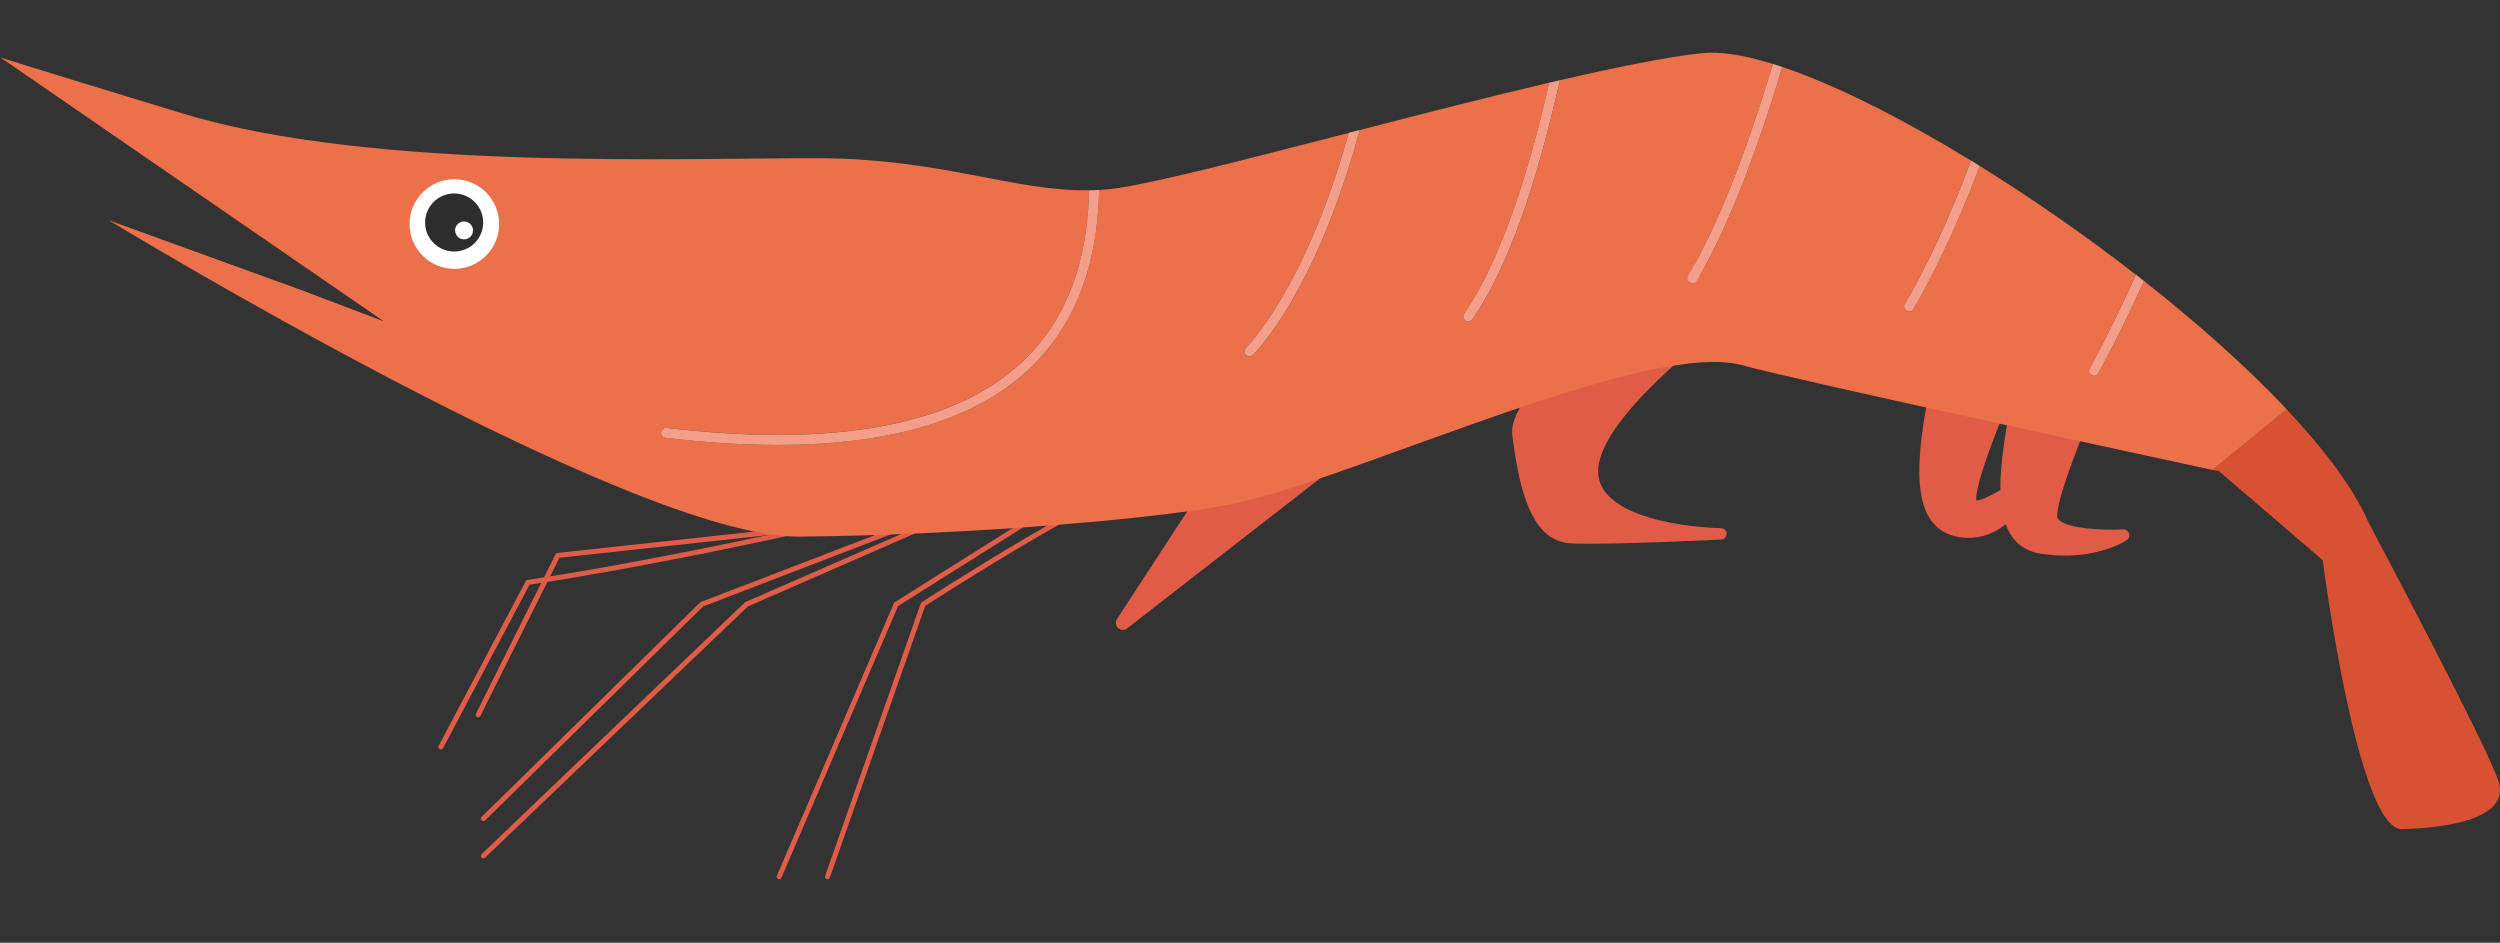 <?xml version="1.0" encoding="utf-8"?>
<!-- Generator: Adobe Illustrator 26.1.0, SVG Export Plug-In . SVG Version: 6.00 Build 0)  -->
<svg version="1.1" id="レイヤー_1" xmlns="http://www.w3.org/2000/svg" xmlns:xlink="http://www.w3.org/1999/xlink" x="0px"
	 y="0px" viewBox="0 0 500 188.55" style="enable-background:new 0 0 500 188.55;" xml:space="preserve">
<rect x="0" y="0" width="500" height="188.55" fill="#333333" stroke="none"/>
<style type="text/css">
	.st0{fill:none;stroke:#E05C46;stroke-linecap:round;stroke-miterlimit:10;}
	.st1{fill:#E05C46;}
	.st2{fill:#D85132;}
	.st3{fill:#EC704A;}
	.st4{fill:#F49D89;}
	.st5{fill:#FFFFFF;}
	.st6{fill:#2D2D2D;}
</style>
<g>
	<g>
		<path class="st0" d="M162.55,105.55c-34.65,7.74-56.96,10.92-56.96,10.92l-17.41,32.91"/>
		<polyline class="st0" points="165.5,105.23 111.56,111.08 95.63,142.97 		"/>
		<polyline class="st0" points="96.67,171.17 149.3,120.86 214.98,92.18 140.35,120.86 96.67,163.73 		"/>
		<path class="st0" d="M231.22,95.98c-6.27-1.29-46.6,24.88-46.6,24.88l-19.12,54.49"/>
		<polyline class="st0" points="218.85,95.93 179.23,120.86 155.83,175.35 		"/>
	</g>
	<path class="st1" d="M266.8,92.41c-0.16-0.55-0.63-0.95-1.2-1.01l-18.78-2.08c-0.53-0.06-1.04,0.19-1.33,0.63l-22.1,33.86
		c-0.38,0.57-0.28,1.34,0.22,1.8c0.27,0.25,0.61,0.37,0.95,0.37c0.3,0,0.61-0.1,0.86-0.3l40.88-31.78
		C266.76,93.55,266.95,92.96,266.8,92.41z"/>
	<path class="st1" d="M345.32,106.75c-0.01-0.61-0.51-1.11-1.13-1.12c-0.06,0-6.17-0.08-12.28-1.56c-5.37-1.3-11.86-3.96-12.26-9.28
		c-0.83-10.86,24.63-29.57,24.88-29.75c0.46-0.34,0.6-0.97,0.32-1.47l-8.56-15.44l-1.99,1.1l1.49,2.69l0.61,3.97l-0.6-0.97
		c-3.56,2.18-34.71,21.6-33.34,32.17c1.24,9.61,3.24,18.63,9,21c0.83,0.34,1.73,0.54,2.73,0.59c7.19,0.35,29.11-0.73,30.04-0.77
		C344.85,107.88,345.33,107.37,345.32,106.75z"/>
	<path class="st1" d="M425.81,106.69c-0.17-0.51-0.65-0.84-1.19-0.81c-3.94,0.21-10.9-0.11-12.8-1.86c-0.32-0.3-0.37-0.53-0.38-0.7
		c-0.1-3.45,4.31-14.53,6.01-18.51c0.24-0.55,0.02-1.2-0.5-1.49l-12.32-7.03c-0.33-0.19-0.73-0.21-1.08-0.05s-0.6,0.48-0.67,0.85
		l-0.23,1.18c-1.28,6.64-2.66,13.82-2.57,19.75c-2.29,1.34-4.14,2.15-4.85,2.04c0-0.01,0-0.03,0-0.05
		c-0.1-3.45,4.31-14.53,6.01-18.51c0.24-0.55,0.02-1.2-0.5-1.49l-12.32-7.03c-0.33-0.19-0.73-0.21-1.08-0.05
		c-0.35,0.16-0.6,0.48-0.67,0.85l-0.23,1.18c-2.08,10.81-4.44,23.06-0.3,29.01c1.31,1.88,3.18,3.03,5.57,3.43
		c1.03,0.17,2.01,0.21,2.94,0.13c2.55-0.21,4.71-1.25,6.5-2.66c0.32,0.88,0.72,1.69,1.21,2.4c1.31,1.88,3.18,3.03,5.57,3.43
		c2.75,0.45,5.22,0.51,7.39,0.33c6.18-0.5,9.82-2.86,10.03-2.99C425.79,107.76,425.98,107.2,425.81,106.69z"/>
	<path class="st2" d="M499.64,156.04c-2.68-7.77-25.89-51.45-25.89-51.45c-2.92-6.76-8.75-14.57-16.43-22.74l-14.86,12.12
		c0.9,0.19,1.38,0.3,1.38,0.3l20.7,17.77c0,0,6.93,54.01,15.85,53.78C489.32,165.59,502.32,163.81,499.64,156.04z"/>
	<g>
		<path class="st3" d="M428.81,56.2c-4.85,10.79-9.1,18.36-9.16,18.46c-0.18,0.33-0.52,0.51-0.87,0.51c-0.17,0-0.33-0.04-0.49-0.13
			c-0.48-0.27-0.65-0.88-0.38-1.36c0.06-0.1,4.39-7.81,9.27-18.74c-10.05-7.81-20.77-15.26-31.25-21.76
			c-4.63,12.49-10.19,23.57-13.27,28.64c-0.19,0.31-0.52,0.48-0.86,0.48c-0.18,0-0.36-0.05-0.52-0.15c-0.47-0.29-0.62-0.9-0.33-1.37
			c3.07-5.05,8.64-16.16,13.25-28.66c-13.79-8.43-27.07-15.14-37.73-18.72c-5.59,18.61-11.34,32.96-17.11,42.74
			c-0.19,0.32-0.52,0.49-0.86,0.49c-0.17,0-0.35-0.04-0.51-0.14c-0.48-0.28-0.63-0.89-0.35-1.37c5.7-9.64,11.38-23.86,16.93-42.33
			c-5.67-1.76-10.52-2.56-14.19-2.16c-6.94,0.75-16.99,2.78-28.37,5.41c-3.63,15.8-8.9,35.31-17.52,47.82
			c-0.19,0.28-0.51,0.43-0.82,0.43c-0.2,0-0.39-0.06-0.57-0.18c-0.46-0.31-0.57-0.94-0.26-1.39c9.12-13.25,14.64-35.93,17-46.18
			c-11.97,2.8-25.25,6.2-37.89,9.47c-8.79,32.51-20.84,44.49-21.36,44.99c-0.19,0.19-0.45,0.28-0.7,0.28c-0.26,0-0.52-0.1-0.72-0.3
			c-0.38-0.4-0.38-1.03,0.02-1.41c0.12-0.12,11.91-11.88,20.52-42.98c-21.23,5.48-40.3,10.43-47.71,11.23
			c-0.73,0.08-1.45,0.13-2.18,0.18c-0.25,10.61-2.5,25.23-14.31,36.11C194.78,84,178,88.98,155.49,88.98
			c-6.93,0-14.39-0.47-22.39-1.42c-0.55-0.06-0.94-0.56-0.88-1.11c0.07-0.55,0.55-0.94,1.11-0.88c33.4,3.94,57.23-0.42,70.84-12.96
			c11.19-10.32,13.39-24.31,13.66-34.56c-14.95,0.27-29.41-6.27-53.65-6.4c-26.48-0.14-89.49,2.67-127.6-8.94
			C3.6,12.67,0.31,11.57,0.03,11.45l76.74,52.82l-16.64-6.31l-38.35-13.9c0,0,104.28,63.5,137.92,63.26
			c33.63-0.25,75.18-3.72,88.86-6.98c25.04-5.96,81.35-32.32,99.76-27.32c11.68,3.17,83.3,18.62,94.16,20.96l14.86-12.12
			C449.42,73.44,439.53,64.64,428.81,56.2z"/>
		<path class="st4" d="M204.17,72.62c-13.6,12.54-37.43,16.9-70.84,12.96c-0.56-0.07-1.04,0.33-1.11,0.88
			c-0.06,0.55,0.33,1.05,0.88,1.11c8,0.94,15.47,1.42,22.39,1.42c22.51,0,39.29-4.98,50.03-14.89
			c11.81-10.89,14.06-25.5,14.31-36.11c-0.67,0.04-1.34,0.07-2.01,0.08C217.56,48.32,215.36,62.31,204.17,72.62z"/>
		<path class="st4" d="M249.17,70.96c0.2,0.2,0.46,0.3,0.72,0.3c0.25,0,0.5-0.09,0.7-0.28c0.52-0.5,12.57-12.48,21.36-44.99
			c-0.75,0.19-1.49,0.38-2.23,0.58c-8.61,31.1-20.4,42.86-20.52,42.98C248.8,69.94,248.79,70.57,249.17,70.96z"/>
		<path class="st4" d="M293.09,64.11c0.17,0.12,0.37,0.18,0.57,0.18c0.32,0,0.63-0.15,0.82-0.43c8.62-12.51,13.89-32.02,17.52-47.82
			c-0.72,0.17-1.44,0.33-2.17,0.5c-2.36,10.25-7.88,32.93-17,46.18C292.52,63.17,292.64,63.79,293.09,64.11z"/>
		<path class="st4" d="M337.99,56.48c0.16,0.09,0.33,0.14,0.51,0.14c0.34,0,0.67-0.18,0.86-0.49c5.78-9.77,11.52-24.13,17.11-42.74
			c-0.65-0.22-1.28-0.42-1.9-0.61c-5.55,18.47-11.23,32.69-16.93,42.33C337.35,55.58,337.51,56.2,337.99,56.48z"/>
		<path class="st4" d="M381.29,62.15c0.16,0.1,0.34,0.15,0.52,0.15c0.34,0,0.67-0.17,0.86-0.48c3.08-5.07,8.64-16.14,13.27-28.64
			c-0.58-0.36-1.16-0.71-1.74-1.07c-4.6,12.5-10.17,23.62-13.25,28.66C380.67,61.25,380.82,61.86,381.29,62.15z"/>
		<path class="st4" d="M418.29,75.04c0.16,0.09,0.32,0.13,0.49,0.13c0.35,0,0.69-0.18,0.87-0.51c0.06-0.1,4.31-7.67,9.16-18.46
			c-0.54-0.42-1.08-0.85-1.62-1.27c-4.89,10.93-9.22,18.64-9.27,18.74C417.64,74.16,417.81,74.77,418.29,75.04z"/>
	</g>
	<path class="st3" d="M0.03,11.45l-0.02-0.01C0.01,11.44-0.02,11.43,0.03,11.45z"/>
	<g>
		<circle class="st5" cx="90.87" cy="44.81" r="8.96"/>
		<circle class="st6" cx="90.83" cy="44.5" r="5.81"/>
		<circle class="st5" cx="92.81" cy="46.08" r="1.79"/>
	</g>
</g>
</svg>
